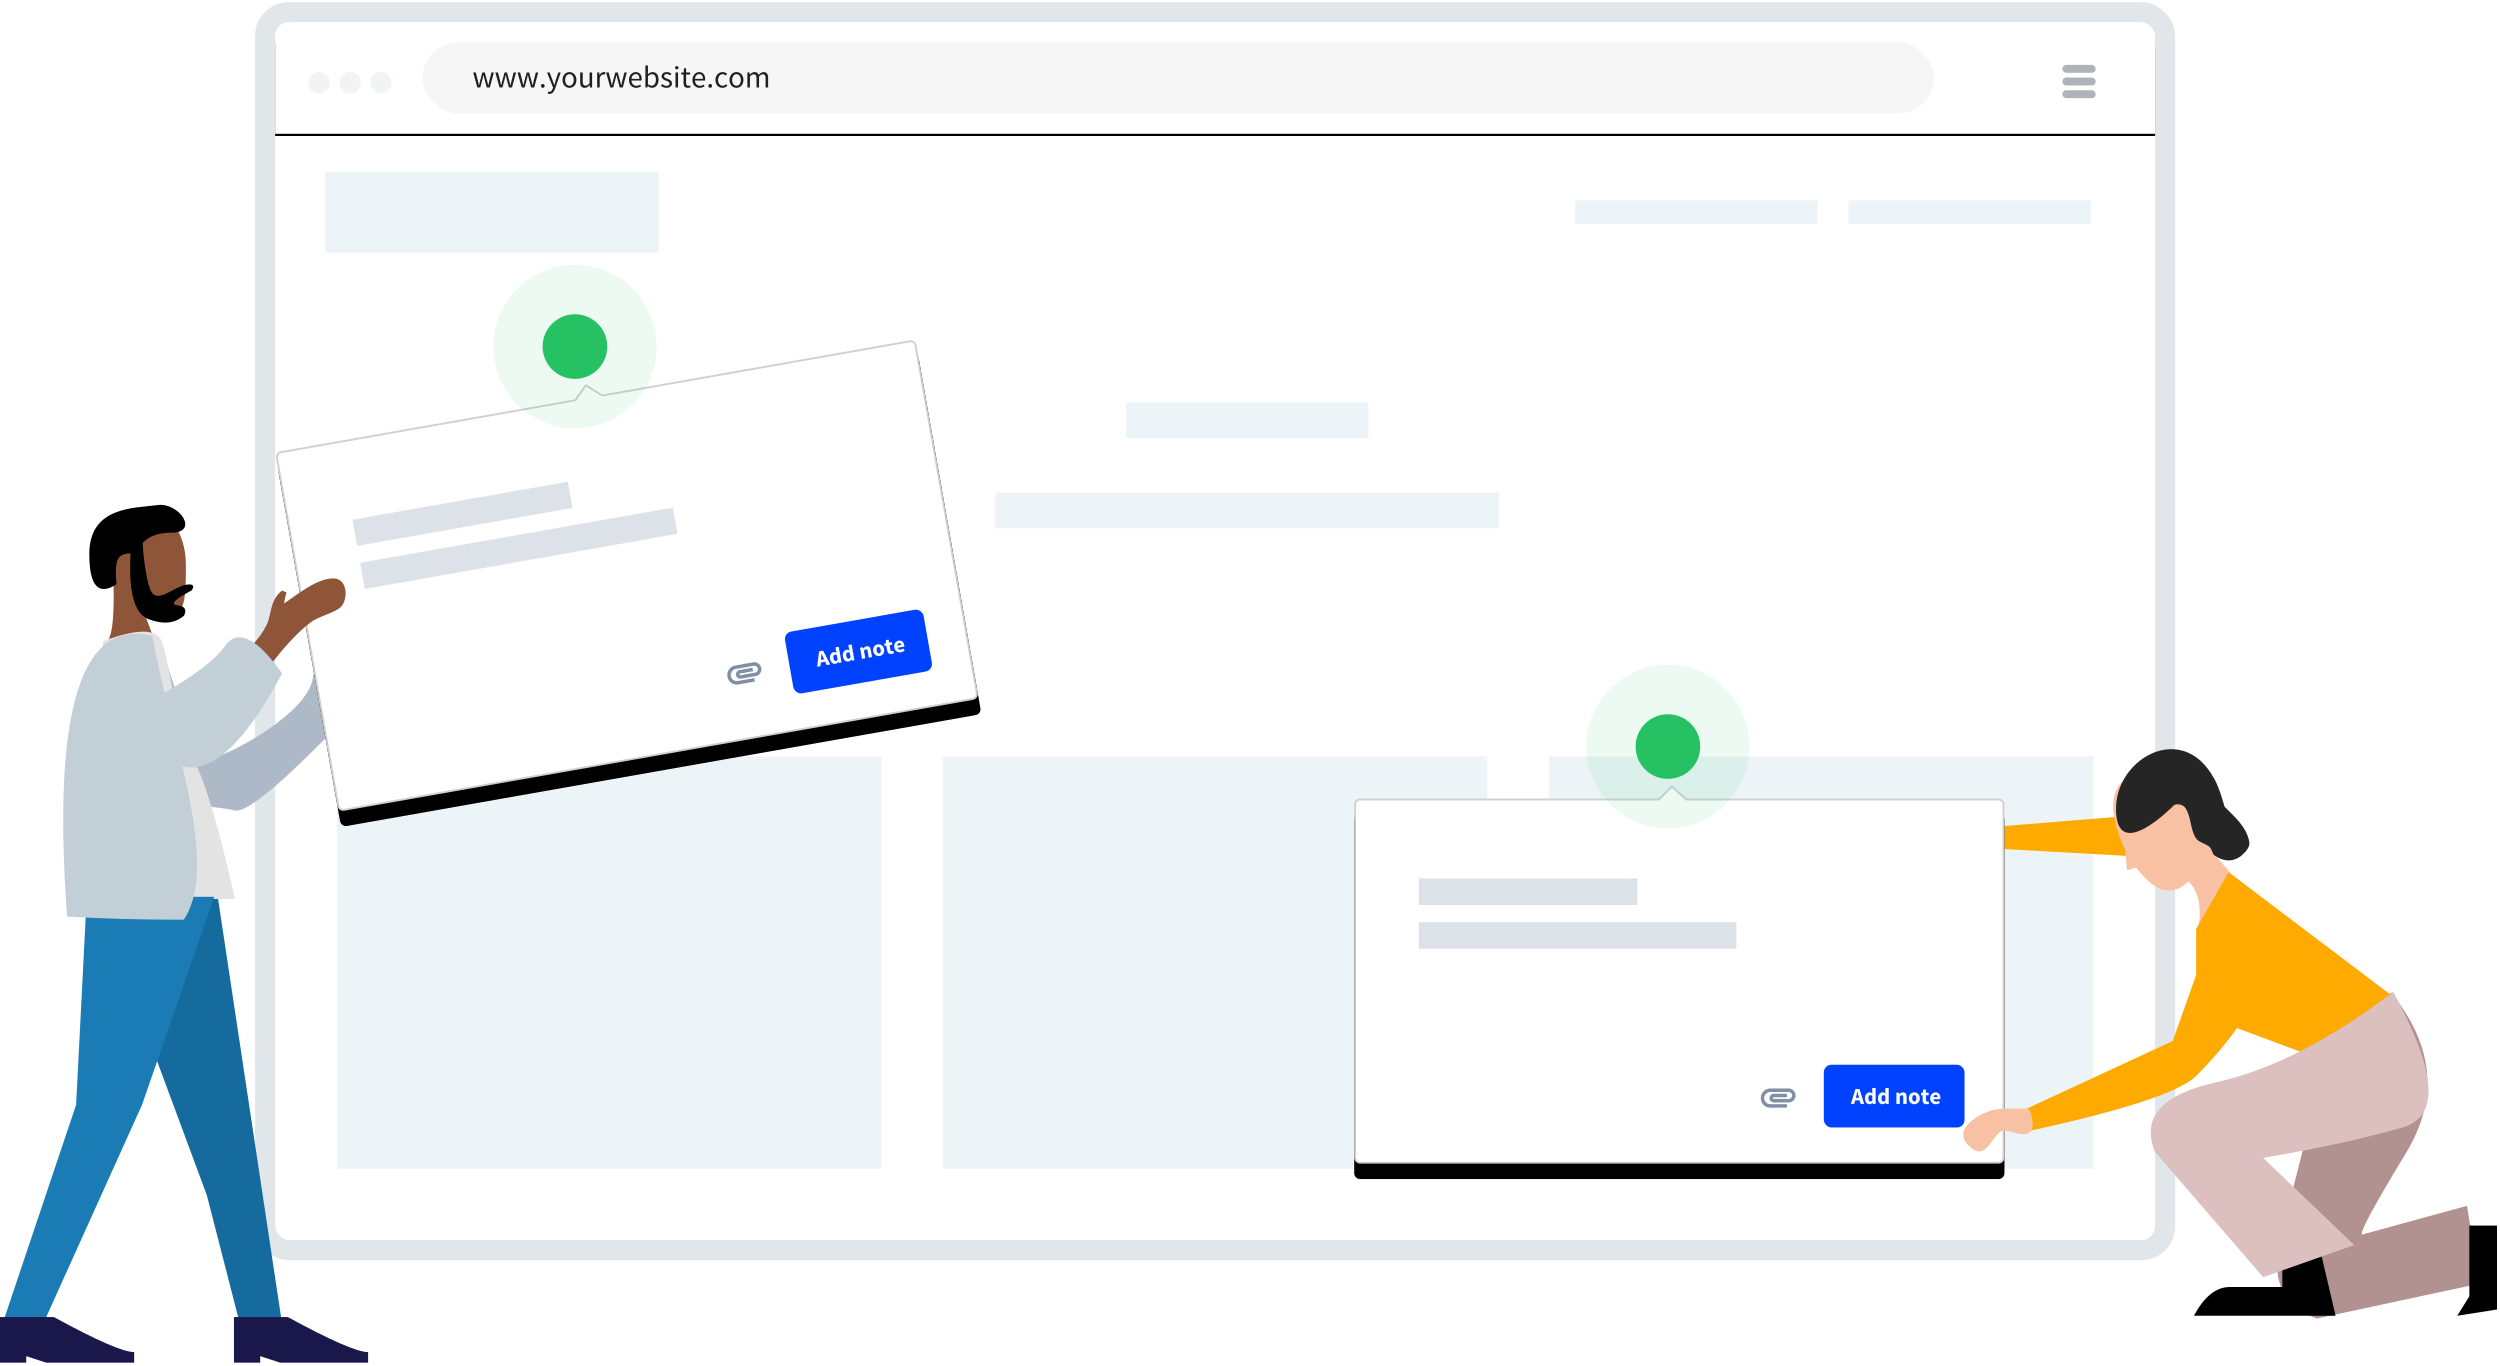 <?xml version="1.0" encoding="UTF-8"?>
<svg width="1131px" height="618px" viewBox="0 0 1131 618" version="1.1" xmlns="http://www.w3.org/2000/svg" xmlns:xlink="http://www.w3.org/1999/xlink">
    <title>Group 25</title>
    <defs>
        <path d="M10.752,0 L839.731,0 C845.669,-1.09082333e-15 850.483,4.814 850.483,10.752 L850.483,50.534 L850.483,50.534 L0,50.534 L0,10.752 C-7.27215553e-16,4.814 4.814,2.86718017e-15 10.752,0 Z" id="path-1"></path>
        <filter x="-0.1%" y="-1.0%" width="100.1%" height="104.0%" filterUnits="objectBoundingBox" id="filter-2">
            <feOffset dx="0" dy="1" in="SourceAlpha" result="shadowOffsetOuter1"></feOffset>
            <feColorMatrix values="0 0 0 0 0.706   0 0 0 0 0.733   0 0 0 0 0.776  0 0 0 1 0" type="matrix" in="shadowOffsetOuter1"></feColorMatrix>
        </filter>
        <path d="M143.708,2.204 L150.364,8.225 L291.487,8.225 C292.971,8.225 294.175,9.429 294.175,10.913 L294.175,170.688 C294.175,172.173 292.971,173.376 291.487,173.376 L2.688,173.376 C1.203,173.376 3.56975771e-15,172.173 0,170.688 L0,10.913 C-6.25893098e-16,9.429 1.203,8.225 2.688,8.225 L137.672,8.225 L143.708,2.204 Z" id="path-3"></path>
        <filter x="-11.4%" y="-15.5%" width="122.8%" height="139.1%" filterUnits="objectBoundingBox" id="filter-4">
            <feOffset dx="0" dy="7" in="SourceAlpha" result="shadowOffsetOuter1"></feOffset>
            <feGaussianBlur stdDeviation="10" in="shadowOffsetOuter1" result="shadowBlurOuter1"></feGaussianBlur>
            <feComposite in="shadowBlurOuter1" in2="SourceAlpha" operator="out" result="shadowBlurOuter1"></feComposite>
            <feColorMatrix values="0 0 0 0 0   0 0 0 0 0   0 0 0 0 0  0 0 0 0.174 0" type="matrix" in="shadowBlurOuter1"></feColorMatrix>
        </filter>
        <filter x="-21.3%" y="-21.3%" width="142.7%" height="142.7%" filterUnits="objectBoundingBox" id="filter-5">
            <feOffset dx="0" dy="4" in="SourceAlpha" result="shadowOffsetOuter1"></feOffset>
            <feGaussianBlur stdDeviation="2" in="shadowOffsetOuter1" result="shadowBlurOuter1"></feGaussianBlur>
            <feColorMatrix values="0 0 0 0 0   0 0 0 0 0   0 0 0 0 0  0 0 0 0.287 0" type="matrix" in="shadowBlurOuter1" result="shadowMatrixOuter1"></feColorMatrix>
            <feMerge>
                <feMergeNode in="shadowMatrixOuter1"></feMergeNode>
                <feMergeNode in="SourceGraphic"></feMergeNode>
            </feMerge>
        </filter>
        <path d="M143.708,2.204 L150.364,8.225 L291.487,8.225 C292.971,8.225 294.175,9.429 294.175,10.913 L294.175,170.688 C294.175,172.173 292.971,173.376 291.487,173.376 L2.688,173.376 C1.203,173.376 3.56975771e-15,172.173 0,170.688 L0,10.913 C-6.25893098e-16,9.429 1.203,8.225 2.688,8.225 L137.672,8.225 L143.708,2.204 Z" id="path-6"></path>
        <filter x="-11.4%" y="-15.5%" width="122.8%" height="139.1%" filterUnits="objectBoundingBox" id="filter-7">
            <feOffset dx="0" dy="7" in="SourceAlpha" result="shadowOffsetOuter1"></feOffset>
            <feGaussianBlur stdDeviation="10" in="shadowOffsetOuter1" result="shadowBlurOuter1"></feGaussianBlur>
            <feComposite in="shadowBlurOuter1" in2="SourceAlpha" operator="out" result="shadowBlurOuter1"></feComposite>
            <feColorMatrix values="0 0 0 0 0   0 0 0 0 0   0 0 0 0 0  0 0 0 0.174 0" type="matrix" in="shadowBlurOuter1"></feColorMatrix>
        </filter>
        <filter x="-21.3%" y="-21.3%" width="142.7%" height="142.7%" filterUnits="objectBoundingBox" id="filter-8">
            <feOffset dx="0" dy="4" in="SourceAlpha" result="shadowOffsetOuter1"></feOffset>
            <feGaussianBlur stdDeviation="2" in="shadowOffsetOuter1" result="shadowBlurOuter1"></feGaussianBlur>
            <feColorMatrix values="0 0 0 0 0   0 0 0 0 0   0 0 0 0 0  0 0 0 0.287 0" type="matrix" in="shadowBlurOuter1" result="shadowMatrixOuter1"></feColorMatrix>
            <feMerge>
                <feMergeNode in="shadowMatrixOuter1"></feMergeNode>
                <feMergeNode in="SourceGraphic"></feMergeNode>
            </feMerge>
        </filter>
    </defs>
    <g id="Ads" stroke="none" stroke-width="1" fill="none" fill-rule="evenodd">
        <g id="Group-25" transform="translate(0, 10)">
            <g id="Group-9" transform="translate(124.48, 0)">
                <g id="Group-8">
                    <rect id="Rectangle" stroke="#E0E6E9" stroke-width="9.072" fill="#FFFFFF" x="-4.536" y="-4.536" width="859.555" height="560.112" rx="10.752"></rect>
                    <g id="Group-7">
                        <g id="Rectangle">
                            <use fill="black" fill-opacity="1" filter="url(#filter-2)" xlink:href="#path-1"></use>
                            <use fill="#FFFFFF" fill-rule="evenodd" xlink:href="#path-1"></use>
                        </g>
                        <rect id="Rectangle" fill="#F6F6F6" x="66.662" y="9.139" width="683.827" height="32.256" rx="16.128"></rect>
                        <path d="M92.806,29.568 L93.756,25.934 C93.85,25.608 93.933,25.284 94.008,24.962 C94.083,24.641 94.157,24.308 94.232,23.963 L94.232,23.963 L94.288,23.963 C94.371,24.308 94.448,24.639 94.518,24.955 C94.588,25.272 94.665,25.594 94.749,25.92 L94.749,25.92 L95.727,29.568 L97.125,29.568 L98.942,22.775 L97.852,22.775 L96.859,26.703 C96.785,27.029 96.715,27.346 96.65,27.653 C96.584,27.961 96.515,28.273 96.44,28.59 L96.44,28.59 L96.384,28.59 C96.31,28.273 96.233,27.961 96.154,27.653 C96.074,27.346 95.993,27.029 95.909,26.703 L95.909,26.703 L94.847,22.775 L93.728,22.775 L92.68,26.703 C92.596,27.019 92.517,27.334 92.442,27.646 C92.368,27.958 92.293,28.273 92.219,28.59 L92.219,28.59 L92.163,28.59 C92.098,28.273 92.032,27.961 91.967,27.653 C91.902,27.346 91.832,27.029 91.758,26.703 L91.758,26.703 L90.751,22.775 L89.577,22.775 L91.464,29.568 L92.806,29.568 Z M102.842,29.568 L103.792,25.934 C103.885,25.608 103.969,25.284 104.044,24.962 C104.118,24.641 104.193,24.308 104.268,23.963 L104.268,23.963 L104.323,23.963 C104.407,24.308 104.484,24.639 104.554,24.955 C104.624,25.272 104.701,25.594 104.785,25.92 L104.785,25.92 L105.763,29.568 L107.161,29.568 L108.978,22.775 L107.888,22.775 L106.895,26.703 C106.821,27.029 106.751,27.346 106.686,27.653 C106.62,27.961 106.551,28.273 106.476,28.59 L106.476,28.59 L106.42,28.59 C106.346,28.273 106.269,27.961 106.189,27.653 C106.11,27.346 106.029,27.029 105.945,26.703 L105.945,26.703 L104.883,22.775 L103.764,22.775 L102.716,26.703 C102.632,27.019 102.553,27.334 102.478,27.646 C102.404,27.958 102.329,28.273 102.255,28.59 L102.255,28.59 L102.199,28.59 C102.134,28.273 102.068,27.961 102.003,27.653 C101.938,27.346 101.868,27.029 101.793,26.703 L101.793,26.703 L100.787,22.775 L99.613,22.775 L101.5,29.568 L102.842,29.568 Z M112.878,29.568 L113.828,25.934 C113.921,25.608 114.005,25.284 114.08,24.962 C114.154,24.641 114.229,24.308 114.303,23.963 L114.303,23.963 L114.359,23.963 C114.443,24.308 114.52,24.639 114.59,24.955 C114.66,25.272 114.737,25.594 114.821,25.92 L114.821,25.92 L115.799,29.568 L117.197,29.568 L119.014,22.775 L117.924,22.775 L116.931,26.703 C116.857,27.029 116.787,27.346 116.722,27.653 C116.656,27.961 116.586,28.273 116.512,28.59 L116.512,28.59 L116.456,28.59 C116.381,28.273 116.305,27.961 116.225,27.653 C116.146,27.346 116.065,27.029 115.981,26.703 L115.981,26.703 L114.918,22.775 L113.8,22.775 L112.752,26.703 C112.668,27.019 112.589,27.334 112.514,27.646 C112.44,27.958 112.365,28.273 112.291,28.59 L112.291,28.59 L112.235,28.59 C112.17,28.273 112.104,27.961 112.039,27.653 C111.974,27.346 111.904,27.029 111.829,26.703 L111.829,26.703 L110.823,22.775 L109.649,22.775 L111.536,29.568 L112.878,29.568 Z M121.097,29.736 C121.32,29.736 121.514,29.654 121.677,29.491 C121.84,29.328 121.921,29.121 121.921,28.869 C121.921,28.599 121.84,28.382 121.677,28.219 C121.514,28.056 121.32,27.975 121.097,27.975 C120.864,27.975 120.666,28.056 120.503,28.219 C120.339,28.382 120.258,28.599 120.258,28.869 C120.258,29.121 120.339,29.328 120.503,29.491 C120.666,29.654 120.864,29.736 121.097,29.736 Z M124.088,32.489 C124.433,32.489 124.735,32.429 124.996,32.308 C125.257,32.186 125.49,32.021 125.695,31.811 C125.9,31.602 126.077,31.352 126.226,31.064 C126.375,30.775 126.511,30.463 126.632,30.127 L126.632,30.127 L129.19,22.775 L128.071,22.775 L126.855,26.535 C126.762,26.833 126.669,27.15 126.576,27.485 C126.483,27.821 126.385,28.142 126.282,28.45 L126.282,28.45 L126.226,28.45 C126.124,28.133 126.014,27.809 125.898,27.478 C125.781,27.148 125.672,26.833 125.569,26.535 L125.569,26.535 L124.186,22.775 L122.998,22.775 L125.723,29.582 L125.569,30.085 C125.43,30.504 125.236,30.852 124.989,31.127 C124.742,31.401 124.423,31.539 124.032,31.539 C123.948,31.539 123.859,31.527 123.766,31.504 C123.673,31.481 123.589,31.46 123.515,31.441 L123.515,31.441 L123.291,32.35 C123.403,32.396 123.524,32.431 123.654,32.454 C123.785,32.478 123.929,32.489 124.088,32.489 Z M133.145,29.736 C133.565,29.736 133.963,29.657 134.34,29.498 C134.718,29.34 135.051,29.109 135.34,28.806 C135.629,28.503 135.859,28.131 136.032,27.688 C136.204,27.245 136.29,26.745 136.29,26.185 C136.29,25.617 136.204,25.111 136.032,24.669 C135.859,24.226 135.629,23.851 135.34,23.544 C135.051,23.236 134.718,23.003 134.34,22.845 C133.963,22.686 133.565,22.607 133.145,22.607 C132.726,22.607 132.328,22.686 131.95,22.845 C131.573,23.003 131.24,23.236 130.951,23.544 C130.662,23.851 130.431,24.226 130.259,24.669 C130.086,25.111 130,25.617 130,26.185 C130,26.745 130.086,27.245 130.259,27.688 C130.431,28.131 130.662,28.503 130.951,28.806 C131.24,29.109 131.573,29.34 131.95,29.498 C132.328,29.657 132.726,29.736 133.145,29.736 Z M133.145,28.785 C132.856,28.785 132.591,28.722 132.349,28.597 C132.106,28.471 131.899,28.294 131.727,28.065 C131.554,27.837 131.421,27.565 131.328,27.248 C131.235,26.931 131.188,26.577 131.188,26.185 C131.188,25.794 131.235,25.438 131.328,25.116 C131.421,24.795 131.554,24.517 131.727,24.284 C131.899,24.052 132.106,23.872 132.349,23.746 C132.591,23.621 132.856,23.558 133.145,23.558 C133.434,23.558 133.7,23.621 133.942,23.746 C134.184,23.872 134.392,24.052 134.564,24.284 C134.736,24.517 134.869,24.795 134.962,25.116 C135.056,25.438 135.102,25.794 135.102,26.185 C135.102,26.577 135.056,26.931 134.962,27.248 C134.869,27.565 134.736,27.837 134.564,28.065 C134.392,28.294 134.184,28.471 133.942,28.597 C133.7,28.722 133.434,28.785 133.145,28.785 Z M140.064,29.736 C140.539,29.736 140.952,29.624 141.301,29.4 C141.651,29.177 141.984,28.878 142.301,28.506 L142.301,28.506 L142.343,28.506 L142.44,29.568 L143.391,29.568 L143.391,22.775 L142.245,22.775 L142.245,27.597 C141.919,27.998 141.62,28.289 141.35,28.471 C141.08,28.652 140.768,28.743 140.414,28.743 C139.966,28.743 139.642,28.601 139.442,28.317 C139.242,28.033 139.142,27.569 139.142,26.926 L139.142,26.926 L139.142,22.775 L137.981,22.775 L137.981,27.08 C137.981,27.956 138.147,28.618 138.478,29.065 C138.808,29.512 139.337,29.736 140.064,29.736 Z M146.829,29.568 L146.829,25.207 C147.062,24.629 147.335,24.224 147.647,23.991 C147.959,23.758 148.26,23.641 148.549,23.641 C148.688,23.641 148.805,23.651 148.898,23.669 C148.991,23.688 149.094,23.716 149.206,23.753 L149.206,23.753 L149.429,22.747 C149.215,22.654 148.973,22.607 148.702,22.607 C148.311,22.607 147.95,22.733 147.619,22.985 C147.288,23.236 147.006,23.576 146.773,24.005 L146.773,24.005 L146.731,24.005 L146.634,22.775 L145.683,22.775 L145.683,29.568 L146.829,29.568 Z M152.952,29.568 L153.902,25.934 C153.995,25.608 154.079,25.284 154.154,24.962 C154.228,24.641 154.303,24.308 154.377,23.963 L154.377,23.963 L154.433,23.963 C154.517,24.308 154.594,24.639 154.664,24.955 C154.734,25.272 154.811,25.594 154.894,25.92 L154.894,25.92 L155.873,29.568 L157.271,29.568 L159.088,22.775 L157.997,22.775 L157.005,26.703 C156.93,27.029 156.861,27.346 156.795,27.653 C156.73,27.961 156.66,28.273 156.586,28.59 L156.586,28.59 L156.53,28.59 C156.455,28.273 156.378,27.961 156.299,27.653 C156.22,27.346 156.138,27.029 156.055,26.703 L156.055,26.703 L154.992,22.775 L153.874,22.775 L152.826,26.703 C152.742,27.019 152.663,27.334 152.588,27.646 C152.514,27.958 152.439,28.273 152.364,28.59 L152.364,28.59 L152.309,28.59 C152.243,28.273 152.178,27.961 152.113,27.653 C152.048,27.346 151.978,27.029 151.903,26.703 L151.903,26.703 L150.897,22.775 L149.723,22.775 L151.61,29.568 L152.952,29.568 Z M163.323,29.736 C163.789,29.736 164.203,29.666 164.567,29.526 C164.93,29.386 165.261,29.223 165.559,29.037 L165.559,29.037 L165.154,28.282 C164.902,28.44 164.639,28.569 164.364,28.666 C164.089,28.764 163.789,28.813 163.463,28.813 C162.81,28.813 162.282,28.599 161.876,28.17 C161.471,27.742 161.245,27.159 161.198,26.423 L161.198,26.423 L165.783,26.423 C165.811,26.255 165.825,26.046 165.825,25.794 C165.825,25.309 165.764,24.872 165.643,24.48 C165.522,24.089 165.347,23.753 165.119,23.474 C164.891,23.194 164.606,22.98 164.266,22.831 C163.926,22.682 163.542,22.607 163.113,22.607 C162.722,22.607 162.344,22.689 161.981,22.852 C161.618,23.015 161.294,23.25 161.01,23.558 C160.725,23.865 160.497,24.24 160.325,24.683 C160.152,25.125 160.066,25.626 160.066,26.185 C160.066,26.745 160.15,27.243 160.318,27.681 C160.485,28.119 160.716,28.489 161.01,28.792 C161.303,29.095 161.648,29.328 162.044,29.491 C162.44,29.654 162.866,29.736 163.323,29.736 Z M164.818,25.668 L161.184,25.668 C161.222,25.323 161.298,25.018 161.415,24.753 C161.531,24.487 161.678,24.264 161.855,24.082 C162.032,23.9 162.23,23.76 162.449,23.662 C162.668,23.565 162.899,23.516 163.141,23.516 C163.672,23.516 164.085,23.7 164.378,24.068 C164.672,24.436 164.818,24.969 164.818,25.668 L164.818,25.668 Z M170.507,29.736 C170.899,29.736 171.271,29.654 171.626,29.491 C171.98,29.328 172.292,29.088 172.562,28.771 C172.832,28.454 173.047,28.068 173.205,27.611 C173.363,27.155 173.443,26.637 173.443,26.06 C173.443,25.538 173.384,25.065 173.268,24.641 C173.151,24.217 172.979,23.853 172.751,23.551 C172.522,23.248 172.241,23.015 171.905,22.852 C171.57,22.689 171.183,22.607 170.745,22.607 C170.363,22.607 169.99,22.698 169.627,22.88 C169.263,23.061 168.928,23.287 168.62,23.558 L168.62,23.558 L168.648,22.328 L168.648,19.616 L167.502,19.616 L167.502,29.568 L168.425,29.568 L168.523,28.897 L168.564,28.897 C168.863,29.167 169.182,29.375 169.522,29.519 C169.862,29.664 170.191,29.736 170.507,29.736 Z M170.312,28.771 C170.088,28.771 169.829,28.718 169.536,28.611 C169.242,28.503 168.947,28.319 168.648,28.058 L168.648,28.058 L168.648,24.494 C169.31,23.879 169.916,23.572 170.465,23.572 C170.782,23.572 171.055,23.632 171.283,23.753 C171.511,23.874 171.698,24.045 171.842,24.264 C171.987,24.482 172.091,24.746 172.157,25.053 C172.222,25.361 172.255,25.701 172.255,26.074 C172.255,26.493 172.206,26.87 172.108,27.206 C172.01,27.541 171.875,27.823 171.702,28.051 C171.53,28.28 171.325,28.457 171.087,28.583 C170.85,28.708 170.591,28.771 170.312,28.771 Z M177.035,29.736 C177.436,29.736 177.792,29.682 178.104,29.575 C178.416,29.468 178.677,29.321 178.887,29.135 C179.097,28.948 179.255,28.734 179.362,28.492 C179.469,28.249 179.523,27.989 179.523,27.709 C179.523,27.392 179.46,27.122 179.334,26.898 C179.208,26.675 179.048,26.486 178.852,26.332 C178.656,26.178 178.435,26.05 178.188,25.948 C177.941,25.845 177.697,25.747 177.454,25.654 C177.259,25.58 177.07,25.508 176.888,25.438 C176.706,25.368 176.546,25.289 176.406,25.2 C176.266,25.111 176.154,25.009 176.07,24.892 C175.987,24.776 175.945,24.639 175.945,24.48 C175.945,24.219 176.045,23.991 176.245,23.795 C176.446,23.6 176.76,23.502 177.189,23.502 C177.487,23.502 177.762,23.558 178.013,23.669 C178.265,23.781 178.507,23.926 178.74,24.103 L178.74,24.103 L179.285,23.376 C179.024,23.162 178.715,22.98 178.356,22.831 C177.997,22.682 177.603,22.607 177.175,22.607 C176.811,22.607 176.485,22.656 176.196,22.754 C175.907,22.852 175.663,22.987 175.462,23.159 C175.262,23.332 175.108,23.537 175.001,23.774 C174.894,24.012 174.84,24.266 174.84,24.536 C174.84,24.825 174.901,25.072 175.022,25.277 C175.143,25.482 175.299,25.661 175.49,25.815 C175.681,25.969 175.898,26.099 176.14,26.206 C176.383,26.314 176.625,26.409 176.867,26.493 L176.867,26.493 L177.426,26.717 C177.613,26.791 177.778,26.877 177.922,26.975 C178.067,27.073 178.186,27.187 178.279,27.318 C178.372,27.448 178.419,27.602 178.419,27.779 C178.419,28.077 178.307,28.329 178.083,28.534 C177.86,28.739 177.524,28.841 177.077,28.841 C176.667,28.841 176.306,28.767 175.994,28.618 C175.681,28.468 175.376,28.273 175.078,28.03 L175.078,28.03 L174.505,28.799 C174.831,29.069 175.213,29.293 175.651,29.47 C176.089,29.647 176.55,29.736 177.035,29.736 Z M181.703,21.377 C181.927,21.377 182.116,21.307 182.27,21.167 C182.423,21.028 182.5,20.851 182.5,20.636 C182.5,20.413 182.423,20.233 182.27,20.098 C182.116,19.963 181.927,19.896 181.703,19.896 C181.48,19.896 181.291,19.963 181.137,20.098 C180.984,20.233 180.907,20.413 180.907,20.636 C180.907,20.851 180.984,21.028 181.137,21.167 C181.291,21.307 181.48,21.377 181.703,21.377 Z M182.263,29.568 L182.263,22.775 L181.116,22.775 L181.116,29.568 L182.263,29.568 Z M186.693,29.736 C186.908,29.736 187.124,29.71 187.343,29.659 C187.562,29.608 187.765,29.549 187.951,29.484 L187.951,29.484 L187.728,28.618 C187.616,28.664 187.49,28.706 187.35,28.743 C187.211,28.781 187.08,28.799 186.959,28.799 C186.568,28.799 186.295,28.685 186.141,28.457 C185.988,28.228 185.911,27.905 185.911,27.485 L185.911,27.485 L185.911,23.711 L187.742,23.711 L187.742,22.775 L185.911,22.775 L185.911,20.874 L184.946,20.874 L184.806,22.775 L183.744,22.845 L183.744,23.711 L184.751,23.711 L184.751,27.471 C184.751,27.807 184.783,28.114 184.848,28.394 C184.914,28.673 185.023,28.911 185.177,29.107 C185.331,29.302 185.531,29.456 185.778,29.568 C186.025,29.68 186.33,29.736 186.693,29.736 Z M192.033,29.736 C192.499,29.736 192.913,29.666 193.277,29.526 C193.64,29.386 193.971,29.223 194.269,29.037 L194.269,29.037 L193.864,28.282 C193.612,28.44 193.349,28.569 193.074,28.666 C192.799,28.764 192.499,28.813 192.173,28.813 C191.52,28.813 190.992,28.599 190.586,28.17 C190.181,27.742 189.955,27.159 189.908,26.423 L189.908,26.423 L194.493,26.423 C194.521,26.255 194.535,26.046 194.535,25.794 C194.535,25.309 194.474,24.872 194.353,24.48 C194.232,24.089 194.057,23.753 193.829,23.474 C193.601,23.194 193.316,22.98 192.976,22.831 C192.636,22.682 192.252,22.607 191.823,22.607 C191.432,22.607 191.054,22.689 190.691,22.852 C190.328,23.015 190.004,23.25 189.72,23.558 C189.435,23.865 189.207,24.24 189.035,24.683 C188.862,25.125 188.776,25.626 188.776,26.185 C188.776,26.745 188.86,27.243 189.028,27.681 C189.195,28.119 189.426,28.489 189.72,28.792 C190.013,29.095 190.358,29.328 190.754,29.491 C191.15,29.654 191.576,29.736 192.033,29.736 Z M193.528,25.668 L189.894,25.668 C189.932,25.323 190.008,25.018 190.125,24.753 C190.241,24.487 190.388,24.264 190.565,24.082 C190.742,23.9 190.94,23.76 191.159,23.662 C191.378,23.565 191.609,23.516 191.851,23.516 C192.382,23.516 192.795,23.7 193.088,24.068 C193.382,24.436 193.528,24.969 193.528,25.668 L193.528,25.668 Z M196.813,29.736 C197.037,29.736 197.23,29.654 197.393,29.491 C197.556,29.328 197.638,29.121 197.638,28.869 C197.638,28.599 197.556,28.382 197.393,28.219 C197.23,28.056 197.037,27.975 196.813,27.975 C196.58,27.975 196.382,28.056 196.219,28.219 C196.056,28.382 195.975,28.599 195.975,28.869 C195.975,29.121 196.056,29.328 196.219,29.491 C196.382,29.654 196.58,29.736 196.813,29.736 Z M202.376,29.736 C202.786,29.736 203.18,29.657 203.557,29.498 C203.935,29.34 204.277,29.125 204.585,28.855 L204.585,28.855 L204.068,28.1 C203.863,28.287 203.627,28.447 203.362,28.583 C203.096,28.718 202.8,28.785 202.474,28.785 C202.167,28.785 201.882,28.722 201.622,28.597 C201.361,28.471 201.139,28.294 200.958,28.065 C200.776,27.837 200.634,27.565 200.531,27.248 C200.429,26.931 200.377,26.577 200.377,26.185 C200.377,25.794 200.431,25.438 200.538,25.116 C200.645,24.795 200.792,24.517 200.979,24.284 C201.165,24.052 201.389,23.872 201.649,23.746 C201.91,23.621 202.195,23.558 202.502,23.558 C202.772,23.558 203.017,23.614 203.236,23.725 C203.455,23.837 203.667,23.982 203.872,24.159 L203.872,24.159 L204.445,23.418 C204.212,23.204 203.935,23.015 203.613,22.852 C203.292,22.689 202.907,22.607 202.46,22.607 C202.022,22.607 201.605,22.686 201.209,22.845 C200.813,23.003 200.466,23.236 200.168,23.544 C199.87,23.851 199.632,24.226 199.455,24.669 C199.278,25.111 199.189,25.617 199.189,26.185 C199.189,26.745 199.271,27.245 199.434,27.688 C199.597,28.131 199.821,28.503 200.105,28.806 C200.389,29.109 200.727,29.34 201.118,29.498 C201.51,29.657 201.929,29.736 202.376,29.736 Z M208.708,29.736 C209.127,29.736 209.526,29.657 209.903,29.498 C210.281,29.34 210.614,29.109 210.903,28.806 C211.192,28.503 211.422,28.131 211.595,27.688 C211.767,27.245 211.853,26.745 211.853,26.185 C211.853,25.617 211.767,25.111 211.595,24.669 C211.422,24.226 211.192,23.851 210.903,23.544 C210.614,23.236 210.281,23.003 209.903,22.845 C209.526,22.686 209.127,22.607 208.708,22.607 C208.289,22.607 207.89,22.686 207.513,22.845 C207.136,23.003 206.803,23.236 206.514,23.544 C206.225,23.851 205.994,24.226 205.822,24.669 C205.649,25.111 205.563,25.617 205.563,26.185 C205.563,26.745 205.649,27.245 205.822,27.688 C205.994,28.131 206.225,28.503 206.514,28.806 C206.803,29.109 207.136,29.34 207.513,29.498 C207.89,29.657 208.289,29.736 208.708,29.736 Z M208.708,28.785 C208.419,28.785 208.154,28.722 207.911,28.597 C207.669,28.471 207.462,28.294 207.289,28.065 C207.117,27.837 206.984,27.565 206.891,27.248 C206.798,26.931 206.751,26.577 206.751,26.185 C206.751,25.794 206.798,25.438 206.891,25.116 C206.984,24.795 207.117,24.517 207.289,24.284 C207.462,24.052 207.669,23.872 207.911,23.746 C208.154,23.621 208.419,23.558 208.708,23.558 C208.997,23.558 209.263,23.621 209.505,23.746 C209.747,23.872 209.954,24.052 210.127,24.284 C210.299,24.517 210.432,24.795 210.525,25.116 C210.618,25.438 210.665,25.794 210.665,26.185 C210.665,26.577 210.618,26.931 210.525,27.248 C210.432,27.565 210.299,27.837 210.127,28.065 C209.954,28.294 209.747,28.471 209.505,28.597 C209.263,28.722 208.997,28.785 208.708,28.785 Z M214.788,29.568 L214.788,24.648 C215.413,23.949 215.981,23.6 216.494,23.6 C216.932,23.6 217.253,23.742 217.458,24.026 C217.663,24.31 217.766,24.774 217.766,25.417 L217.766,25.417 L217.766,29.568 L218.912,29.568 L218.912,24.648 C219.536,23.949 220.105,23.6 220.617,23.6 C221.046,23.6 221.363,23.742 221.568,24.026 C221.773,24.31 221.875,24.774 221.875,25.417 L221.875,25.417 L221.875,29.568 L223.021,29.568 L223.021,25.263 C223.021,24.387 222.851,23.725 222.511,23.278 C222.171,22.831 221.651,22.607 220.953,22.607 C220.533,22.607 220.144,22.726 219.785,22.964 C219.427,23.201 219.07,23.516 218.716,23.907 C218.576,23.497 218.36,23.178 218.066,22.95 C217.773,22.721 217.365,22.607 216.843,22.607 C216.433,22.607 216.053,22.717 215.704,22.936 C215.354,23.155 215.031,23.427 214.732,23.753 L214.732,23.753 L214.691,23.753 L214.593,22.775 L213.642,22.775 L213.642,29.568 L214.788,29.568 Z" id="www.yourwebsite.com" fill="#1F2024" fill-rule="nonzero"></path>
                        <g id="Group-15" transform="translate(808.282, 18.547)">
                            <g id="Group-14" fill="#AEB3B9">
                                <rect id="Rectangle" x="0.269" y="0.806" width="15.053" height="3.584" rx="1.72"></rect>
                                <rect id="Rectangle" x="0.269" y="6.541" width="15.053" height="3.584" rx="1.72"></rect>
                                <rect id="Rectangle" x="0.269" y="12.275" width="15.053" height="3.584" rx="1.72"></rect>
                            </g>
                            <g id="Group-13" transform="translate(0.269, 0.806)"></g>
                        </g>
                        <g id="Group-4" transform="translate(15.053, 22.579)" fill="#F1F3F4">
                            <circle id="Oval" cx="32.794" cy="4.838" r="4.838"></circle>
                            <circle id="Oval" cx="18.816" cy="4.838" r="4.838"></circle>
                            <circle id="Oval" cx="4.838" cy="4.838" r="4.838"></circle>
                        </g>
                    </g>
                </g>
                <g id="Group-17" transform="translate(21.84, 67.2)" fill="#ECF4F7">
                    <rect id="Rectangle" x="0.739" y="0.538" width="151" height="36.557"></rect>
                    <rect id="Rectangle" x="6.115" y="265.037" width="246.221" height="186.48"></rect>
                    <rect id="Rectangle" x="280.291" y="265.037" width="246.221" height="186.48"></rect>
                    <rect id="Rectangle" x="554.467" y="265.037" width="246.221" height="186.48"></rect>
                    <rect id="Rectangle" x="363.082" y="104.832" width="109.67" height="16.128"></rect>
                    <rect id="Rectangle" x="303.946" y="145.69" width="227.942" height="16.128"></rect>
                    <rect id="Rectangle" x="566.294" y="13.44" width="109.67" height="10.752"></rect>
                    <rect id="Rectangle" x="689.942" y="13.44" width="109.67" height="10.752"></rect>
                </g>
                <g id="Group-5" transform="translate(27.955, 332.237)"></g>
            </g>
            <g id="Group-22" transform="translate(612.64, 286.6)">
                <polygon id="Path-25" fill="#FFAA00" transform="translate(295.415, 88.621) rotate(-15) translate(-295.415, -88.621) " points="347.495 86.353 272.34 72.59 243.335 72.59 246.779 86.353 277.182 81.534 347.495 104.651"></polygon>
                <g id="Group-16">
                    <g id="Group-20" transform="translate(0, 0)">
                        <g id="Group-10" transform="translate(0, 0)">
                            <g id="Group-11" transform="translate(0, 56.443)">
                                <g id="Combined-Shape">
                                    <use fill="black" fill-opacity="1" filter="url(#filter-4)" xlink:href="#path-3"></use>
                                    <path stroke="#D0D0D0" stroke-width="0.86" d="M143.723,2.797 L150.198,8.655 L291.487,8.655 C292.11,8.655 292.675,8.908 293.083,9.317 C293.492,9.725 293.745,10.29 293.745,10.913 L293.745,10.913 L293.745,170.688 C293.745,171.312 293.492,171.876 293.083,172.285 C292.675,172.693 292.11,172.946 291.487,172.946 L291.487,172.946 L2.688,172.946 C2.064,172.946 1.5,172.693 1.091,172.285 C0.683,171.876 0.43,171.312 0.43,170.688 L0.43,170.688 L0.43,10.913 C0.43,10.29 0.683,9.725 1.091,9.317 C1.5,8.908 2.064,8.655 2.688,8.655 L2.688,8.655 L137.85,8.655 L143.723,2.797 Z" stroke-linejoin="square" fill="#FFFFFF" fill-rule="evenodd"></path>
                                </g>
                                <path d="M195.77,148.078 L195.77,146.488 L188.268,146.488 C187.504,146.488 186.851,146.224 186.309,145.694 C185.767,145.164 185.496,144.517 185.496,143.753 C185.496,142.99 185.767,142.337 186.309,141.795 C186.851,141.252 187.504,140.981 188.268,140.981 L188.268,140.981 L196.547,140.981 C196.965,140.981 197.335,141.142 197.655,141.462 C197.976,141.782 198.136,142.152 198.136,142.571 C198.136,142.99 197.976,143.353 197.655,143.661 C197.335,143.969 196.965,144.123 196.547,144.123 L196.547,144.123 L189.783,144.123 C189.561,144.123 189.45,143.994 189.45,143.735 C189.45,143.476 189.561,143.347 189.783,143.347 L189.783,143.347 L195.77,143.347 L195.77,141.758 L189.857,141.758 C189.315,141.758 188.847,141.955 188.452,142.349 C188.058,142.743 187.861,143.211 187.861,143.753 C187.861,144.296 188.058,144.758 188.452,145.139 C188.847,145.521 189.315,145.712 189.857,145.712 L189.857,145.712 L196.547,145.712 C197.409,145.712 198.148,145.404 198.764,144.788 C199.38,144.172 199.688,143.433 199.688,142.571 C199.688,141.708 199.38,140.963 198.764,140.335 C198.148,139.706 197.409,139.392 196.547,139.392 L196.547,139.392 L188.268,139.392 C187.06,139.392 186.038,139.817 185.2,140.667 C184.362,141.517 183.943,142.546 183.943,143.753 C183.943,144.961 184.362,145.983 185.2,146.821 C186.038,147.659 187.06,148.078 188.268,148.078 L188.268,148.078 L195.77,148.078 Z" id="a" fill="#7F8FA4" fill-rule="nonzero"></path>
                                <g id="Group-42" transform="translate(111.374, 10.337) scale(1, -1) rotate(90) translate(-111.374, -10.337) translate(101.874, -5.163)">
                                    <g id="Group-7" transform="translate(9.032, 15.053) scale(-1, 1) translate(-9.032, -15.053) "></g>
                                </g>
                                <g id="Dynamic-group" transform="translate(212.46, 128.648)">
                                    <rect id="BG" fill="#0042FF" x="0" y="0" width="63.652" height="28.385" rx="3.441"></rect>
                                    <path d="M13.761,17.741 L14.174,16.142 L16.228,16.142 L16.641,17.741 L18.251,17.741 L16.145,11.012 L14.318,11.012 L12.213,17.741 L13.761,17.741 Z M15.918,14.955 L14.483,14.955 L14.649,14.335 C14.745,13.998 14.836,13.642 14.922,13.267 C15.008,12.892 15.092,12.525 15.175,12.168 L15.175,12.168 L15.216,12.168 C15.306,12.519 15.395,12.883 15.485,13.262 C15.574,13.64 15.667,13.998 15.763,14.335 L15.763,14.335 L15.918,14.955 Z M20.687,17.865 C20.935,17.865 21.179,17.805 21.42,17.685 C21.661,17.564 21.87,17.415 22.049,17.236 L22.049,17.236 L22.091,17.236 L22.194,17.741 L23.432,17.741 L23.432,10.506 L21.915,10.506 L21.915,12.25 L21.977,13.035 C21.798,12.869 21.616,12.739 21.43,12.642 C21.244,12.546 21.007,12.498 20.718,12.498 C20.449,12.498 20.186,12.56 19.928,12.684 C19.67,12.808 19.443,12.985 19.247,13.215 C19.051,13.446 18.893,13.726 18.772,14.057 C18.652,14.387 18.591,14.762 18.591,15.182 C18.591,15.601 18.641,15.976 18.741,16.307 C18.841,16.637 18.982,16.917 19.164,17.148 C19.347,17.378 19.567,17.556 19.825,17.68 C20.083,17.803 20.37,17.865 20.687,17.865 Z M21.079,16.627 C20.783,16.627 20.554,16.51 20.393,16.276 C20.231,16.042 20.15,15.67 20.15,15.161 C20.15,14.672 20.243,14.313 20.429,14.082 C20.615,13.852 20.828,13.737 21.069,13.737 C21.206,13.737 21.347,13.761 21.492,13.809 C21.636,13.857 21.778,13.943 21.915,14.067 L21.915,14.067 L21.915,16.162 C21.791,16.334 21.662,16.455 21.528,16.523 C21.394,16.592 21.244,16.627 21.079,16.627 Z M26.601,17.865 C26.849,17.865 27.093,17.805 27.334,17.685 C27.575,17.564 27.785,17.415 27.964,17.236 L27.964,17.236 L28.005,17.236 L28.108,17.741 L29.347,17.741 L29.347,10.506 L27.83,10.506 L27.83,12.25 L27.892,13.035 C27.713,12.869 27.53,12.739 27.344,12.642 C27.159,12.546 26.921,12.498 26.632,12.498 C26.364,12.498 26.101,12.56 25.843,12.684 C25.585,12.808 25.358,12.985 25.161,13.215 C24.965,13.446 24.807,13.726 24.687,14.057 C24.566,14.387 24.506,14.762 24.506,15.182 C24.506,15.601 24.556,15.976 24.656,16.307 C24.755,16.637 24.896,16.917 25.079,17.148 C25.261,17.378 25.481,17.556 25.739,17.68 C25.997,17.803 26.285,17.865 26.601,17.865 Z M26.994,16.627 C26.698,16.627 26.469,16.51 26.307,16.276 C26.145,16.042 26.065,15.67 26.065,15.161 C26.065,14.672 26.157,14.313 26.343,14.082 C26.529,13.852 26.742,13.737 26.983,13.737 C27.121,13.737 27.262,13.761 27.406,13.809 C27.551,13.857 27.692,13.943 27.83,14.067 L27.83,14.067 L27.83,16.162 C27.706,16.334 27.577,16.455 27.443,16.523 C27.308,16.592 27.159,16.627 26.994,16.627 Z M34.353,17.741 L34.353,14.284 C34.518,14.125 34.67,14.003 34.807,13.917 C34.945,13.831 35.11,13.788 35.303,13.788 C35.523,13.788 35.683,13.857 35.783,13.995 C35.882,14.132 35.932,14.387 35.932,14.758 L35.932,14.758 L35.932,17.741 L37.45,17.741 L37.45,14.562 C37.45,13.915 37.324,13.41 37.073,13.045 C36.822,12.68 36.417,12.498 35.86,12.498 C35.509,12.498 35.203,12.575 34.941,12.73 C34.68,12.885 34.439,13.066 34.219,13.272 L34.219,13.272 L34.178,13.272 L34.074,12.622 L32.836,12.622 L32.836,17.741 L34.353,17.741 Z M40.938,17.865 C41.262,17.865 41.573,17.805 41.873,17.685 C42.172,17.564 42.437,17.39 42.667,17.163 C42.898,16.936 43.082,16.656 43.22,16.322 C43.357,15.988 43.426,15.608 43.426,15.182 C43.426,14.755 43.357,14.375 43.22,14.041 C43.082,13.707 42.898,13.427 42.667,13.2 C42.437,12.973 42.172,12.799 41.873,12.679 C41.573,12.558 41.262,12.498 40.938,12.498 C40.615,12.498 40.302,12.558 39.999,12.679 C39.696,12.799 39.43,12.973 39.199,13.2 C38.969,13.427 38.785,13.707 38.647,14.041 C38.509,14.375 38.441,14.755 38.441,15.182 C38.441,15.608 38.509,15.988 38.647,16.322 C38.785,16.656 38.969,16.936 39.199,17.163 C39.43,17.39 39.696,17.564 39.999,17.685 C40.302,17.805 40.615,17.865 40.938,17.865 Z M40.938,16.637 C40.622,16.637 40.386,16.506 40.231,16.245 C40.077,15.983 39.999,15.629 39.999,15.182 C39.999,14.734 40.077,14.38 40.231,14.118 C40.386,13.857 40.622,13.726 40.938,13.726 C41.248,13.726 41.482,13.857 41.64,14.118 C41.799,14.38 41.878,14.734 41.878,15.182 C41.878,15.629 41.799,15.983 41.64,16.245 C41.482,16.506 41.248,16.637 40.938,16.637 Z M46.44,17.865 C46.688,17.865 46.905,17.845 47.09,17.803 C47.276,17.762 47.438,17.721 47.575,17.68 L47.575,17.68 L47.338,16.575 C47.269,16.603 47.192,16.627 47.106,16.647 C47.02,16.668 46.935,16.678 46.853,16.678 C46.653,16.678 46.493,16.615 46.373,16.487 C46.253,16.36 46.192,16.152 46.192,15.863 L46.192,15.863 L46.192,13.809 L47.421,13.809 L47.421,12.622 L46.192,12.622 L46.192,11.259 L44.933,11.259 L44.758,12.622 L43.973,12.684 L43.973,13.809 L44.675,13.809 L44.675,15.883 C44.675,16.179 44.708,16.449 44.773,16.694 C44.838,16.938 44.942,17.146 45.083,17.318 C45.224,17.49 45.406,17.624 45.63,17.721 C45.853,17.817 46.123,17.865 46.44,17.865 Z M50.713,17.865 C51.023,17.865 51.338,17.814 51.658,17.71 C51.978,17.607 52.268,17.466 52.53,17.287 L52.53,17.287 L52.024,16.369 C51.653,16.596 51.284,16.709 50.92,16.709 C50.576,16.709 50.285,16.622 50.048,16.446 C49.81,16.271 49.657,15.987 49.588,15.594 L49.588,15.594 L52.654,15.594 C52.668,15.533 52.681,15.445 52.695,15.331 C52.709,15.218 52.716,15.092 52.716,14.955 C52.716,14.604 52.671,14.278 52.582,13.979 C52.492,13.68 52.356,13.42 52.174,13.2 C51.992,12.98 51.764,12.808 51.493,12.684 C51.221,12.56 50.903,12.498 50.538,12.498 C50.228,12.498 49.929,12.56 49.64,12.684 C49.351,12.808 49.094,12.985 48.871,13.215 C48.647,13.446 48.467,13.728 48.329,14.062 C48.191,14.395 48.123,14.769 48.123,15.182 C48.123,15.608 48.188,15.987 48.319,16.317 C48.449,16.647 48.632,16.928 48.866,17.158 C49.1,17.389 49.375,17.564 49.691,17.685 C50.008,17.805 50.349,17.865 50.713,17.865 Z M51.426,14.655 L49.578,14.655 C49.633,14.311 49.752,14.058 49.934,13.897 C50.116,13.735 50.328,13.654 50.569,13.654 C50.878,13.654 51.099,13.747 51.229,13.933 C51.36,14.118 51.426,14.359 51.426,14.655 L51.426,14.655 Z" id="Addnote" fill="#FFFFFF" fill-rule="nonzero"></path>
                                </g>
                            </g>
                            <g id="Group-12" filter="url(#filter-5)" transform="translate(104.784, 0)" fill="#26C164">
                                <circle id="Oval-2" cx="37.143" cy="37.143" r="14.623"></circle>
                                <circle id="Oval-2" fill-opacity="0.088" cx="37.143" cy="37.143" r="36.96"></circle>
                            </g>
                        </g>
                    </g>
                    <rect id="Rectangle" fill="#DDE2E9" x="29.245" y="100.795" width="98.918" height="12.042"></rect>
                    <rect id="Rectangle" fill="#DDE2E9" x="29.245" y="120.578" width="143.647" height="12.042"></rect>
                </g>
                <g id="Group-24" transform="translate(275.52, 35.28)">
                    <g id="Group-21" transform="translate(96.983, 45.69) rotate(20) translate(-96.983, -45.69) translate(63.983, 9.19)">
                        <path d="M56.346,72.843 C54.303,63.055 50.445,57.02 44.771,54.739 C40.508,63.904 32.378,64.612 20.382,56.865 L17.095,59.549 L12.937,51.036 C-1.15960574e-13,37.911 -3.234,27.388 3.234,19.464 C12.937,7.578 15.217,-0.699 38.547,6.054 C44.395,8.849 48.291,19.577 50.235,38.236 L64.782,46.602 L56.346,72.843 Z" id="Path-15" fill="#F8C1A4"></path>
                        <path d="M47.233,15.453 C23.087,-18.599 -5.658,10.848 2.682,34.65 C11.354,59.4 26.805,24.717 26.959,24.528 C28.068,23.165 30.79,22.925 32.201,23.972 C36.039,26.82 37.467,32.161 41.225,35.113 C43.2,36.665 46.248,35.849 48.562,36.826 C49.929,37.404 50.561,39.28 51.994,39.665 C54.163,40.248 56.626,40.341 58.731,39.558 C60.706,38.825 62.48,37.246 63.486,35.395 C64.578,33.385 65.768,30.639 64.667,28.634 C61.362,22.618 54.367,20.063 48.664,17.381 L47.233,15.453 Z" id="Path-16" fill="#252525"></path>
                    </g>
                    <path d="M194.765,119.205 L120.088,62.706 L105.392,88.334 L105.392,109.165 L94.772,139.062 L28.255,169.885 L28.255,180.109 C72.431,170.538 98.144,162.117 105.392,154.844 C112.641,147.572 118.797,140.359 123.859,133.208 L170.2,150.512 L194.765,119.205 Z" id="Path-14" fill="#FFAA00"></path>
                    <path d="M193.486,117.138 C212.947,141.005 215.212,165.227 200.281,189.803 C185.35,214.38 178.783,226.648 180.578,226.608 L227.894,213.626 L233.569,248.828 L159.978,264.609 C144.075,259.091 138.698,246.424 143.846,226.608 C148.994,206.792 155.173,182.521 162.384,153.795 L193.486,117.138 Z" id="Path-13" fill="#B29191"></path>
                    <path d="M160.47,229.29 L168.462,263.37 L104.353,263.37 C109.007,254.698 114.419,250.361 120.591,250.361 C126.762,250.361 134.686,250.361 144.364,250.361 L144.364,239.187 L160.47,229.29 Z" id="Path-17" fill="#000000"></path>
                    <polygon id="Path-18" fill="#000000" points="228.968 222.585 241.493 222.585 241.493 260.534 223.49 263.37 228.968 254.592"></polygon>
                    <path d="M135.691,191.934 L176.891,231.379 L135.691,245.893 L86.695,189.197 C80.503,173.68 89.79,163.182 114.556,157.701 C139.322,152.221 165.979,138.61 194.527,116.869 C214.209,152.826 215.703,173.239 199.011,178.108 C182.318,182.977 161.212,187.586 135.691,191.934 Z" id="Path-12" fill="#DCC0C0"></path>
                    <path d="M29.263,169.675 C24.301,169.808 19.289,169.355 14.377,170.075 C10.105,170.702 -5.748,177.844 2.194,186.119 C10.21,194.472 12.385,182.327 17.662,179.606 C20.058,178.37 36.005,188.208 30.177,170.497 L29.263,169.675 Z" id="Path-19" fill="#F8C1A4"></path>
                </g>
            </g>
            <g id="Group-32" transform="translate(0, 79.48)">
                <polygon id="Path-7" fill="#D4A181" transform="translate(154.07, 222.92) rotate(-36) translate(-154.07, -222.92) " points="129.36 221.763 175.771 209.48 178.779 220.687 129.36 236.36"></polygon>
                <path d="M73.011,202.76 C83.352,236.613 90.645,253.539 94.891,253.539 C101.26,253.539 141.682,232.657 141.682,215.502 C151.841,223.926 158.184,228.959 160.712,230.602 C129.844,263.151 111.642,278.671 106.106,277.161 C97.801,274.897 65.73,274.496 63.245,262.389 C61.589,254.319 57.867,239.68 52.08,218.473 L73.011,202.76 Z" id="Path-35" fill="#ADB9C6"></path>
                <polygon id="Path-32" fill="#156B9D" points="98.581 316.72 127.438 508.24 107.887 506.945 93.581 451.266 43.68 316.72"></polygon>
                <g id="Group-31" transform="translate(40.4, 138.92)">
                    <path d="M34.255,51.045 C43.997,51.045 43.68,40.798 43.68,26.88 C43.68,12.962 35.782,1.68 26.04,1.68 C16.298,1.68 8.4,12.962 8.4,26.88 C8.4,40.798 24.512,51.045 34.255,51.045 Z" id="Oval" fill="#8F5539"></path>
                    <path d="M10.944,35.029 C11.307,49.65 10.491,58.392 8.495,61.255 C6.499,64.119 13.671,64.54 30.01,62.52 L21.271,39.524 L10.944,35.029 Z" id="Path-27" fill="#8F5539"></path>
                    <path d="M20.96,23.302 C22.953,16.16 28.31,12.588 37.033,12.588 C50.117,12.588 40.572,-1.332 30.766,0.104 C20.96,1.54 -1.44140699e-12,0.406 -1.44140699e-12,22.199 C-1.44140699e-12,36.728 4.121,41.291 12.362,35.888 C11.435,28.176 12.274,23.774 14.878,22.68 C17.483,21.586 19.51,21.794 20.96,23.302 Z" id="Path-28" fill="#000000"></path>
                    <path d="M18.78,20.855 C17.527,38.906 20.198,49.188 26.794,51.702 C33.391,54.216 38.745,53.683 42.858,50.103 C44.215,47.37 43.207,45.802 39.834,45.4 C36.461,44.997 38.629,42.756 46.34,38.679 C47.783,36.425 46.851,35.591 43.544,36.177 C38.584,37.056 30.826,44.596 28.068,39.282 C25.31,33.969 24.158,19.347 24.158,17.336 C24.158,15.996 22.365,17.169 18.78,20.855 Z" id="Path-29" fill="#000000"></path>
                </g>
                <path d="M46.685,200.562 C61.964,194.846 70.782,194.846 73.139,200.562 C76.674,209.136 79.884,241.728 87.397,254.186 C92.406,262.49 98.704,283.507 106.292,317.235 L36.96,317.235 L46.685,200.562 Z" id="Path-30" fill="#E4E3E3"></path>
                <g id="Group-16" transform="translate(278.5, 139.563) rotate(-10) translate(-278.5, -139.563) translate(131, 24.063)">
                    <g id="Group-20" transform="translate(0, 0)">
                        <g id="Group-10" transform="translate(0, 0)">
                            <g id="Group-11" transform="translate(0, 56.443)">
                                <g id="Combined-Shape">
                                    <use fill="black" fill-opacity="1" filter="url(#filter-7)" xlink:href="#path-6"></use>
                                    <path stroke="#D0D0D0" stroke-width="0.86" d="M143.723,2.797 L150.198,8.655 L291.487,8.655 C292.11,8.655 292.675,8.908 293.083,9.317 C293.492,9.725 293.745,10.29 293.745,10.913 L293.745,10.913 L293.745,170.688 C293.745,171.312 293.492,171.876 293.083,172.285 C292.675,172.693 292.11,172.946 291.487,172.946 L291.487,172.946 L2.688,172.946 C2.064,172.946 1.5,172.693 1.091,172.285 C0.683,171.876 0.43,171.312 0.43,170.688 L0.43,170.688 L0.43,10.913 C0.43,10.29 0.683,9.725 1.091,9.317 C1.5,8.908 2.064,8.655 2.688,8.655 L2.688,8.655 L137.85,8.655 L143.723,2.797 Z" stroke-linejoin="square" fill="#FFFFFF" fill-rule="evenodd"></path>
                                </g>
                                <path d="M195.77,148.078 L195.77,146.488 L188.268,146.488 C187.504,146.488 186.851,146.224 186.309,145.694 C185.767,145.164 185.496,144.517 185.496,143.753 C185.496,142.99 185.767,142.337 186.309,141.795 C186.851,141.252 187.504,140.981 188.268,140.981 L188.268,140.981 L196.547,140.981 C196.965,140.981 197.335,141.142 197.655,141.462 C197.976,141.782 198.136,142.152 198.136,142.571 C198.136,142.99 197.976,143.353 197.655,143.661 C197.335,143.969 196.965,144.123 196.547,144.123 L196.547,144.123 L189.783,144.123 C189.561,144.123 189.45,143.994 189.45,143.735 C189.45,143.476 189.561,143.347 189.783,143.347 L189.783,143.347 L195.77,143.347 L195.77,141.758 L189.857,141.758 C189.315,141.758 188.847,141.955 188.452,142.349 C188.058,142.743 187.861,143.211 187.861,143.753 C187.861,144.296 188.058,144.758 188.452,145.139 C188.847,145.521 189.315,145.712 189.857,145.712 L189.857,145.712 L196.547,145.712 C197.409,145.712 198.148,145.404 198.764,144.788 C199.38,144.172 199.688,143.433 199.688,142.571 C199.688,141.708 199.38,140.963 198.764,140.335 C198.148,139.706 197.409,139.392 196.547,139.392 L196.547,139.392 L188.268,139.392 C187.06,139.392 186.038,139.817 185.2,140.667 C184.362,141.517 183.943,142.546 183.943,143.753 C183.943,144.961 184.362,145.983 185.2,146.821 C186.038,147.659 187.06,148.078 188.268,148.078 L188.268,148.078 L195.77,148.078 Z" id="a" fill="#7F8FA4" fill-rule="nonzero"></path>
                                <g id="Group-42" transform="translate(111.374, 10.337) scale(1, -1) rotate(90) translate(-111.374, -10.337) translate(101.874, -5.163)">
                                    <g id="Group-7" transform="translate(9.032, 15.053) scale(-1, 1) translate(-9.032, -15.053) "></g>
                                </g>
                                <g id="Dynamic-group" transform="translate(212.46, 128.648)">
                                    <rect id="BG" fill="#0042FF" x="0" y="0" width="63.652" height="28.385" rx="3.441"></rect>
                                    <path d="M13.761,17.741 L14.174,16.142 L16.228,16.142 L16.641,17.741 L18.251,17.741 L16.145,11.012 L14.318,11.012 L12.213,17.741 L13.761,17.741 Z M15.918,14.955 L14.483,14.955 L14.649,14.335 C14.745,13.998 14.836,13.642 14.922,13.267 C15.008,12.892 15.092,12.525 15.175,12.168 L15.175,12.168 L15.216,12.168 C15.306,12.519 15.395,12.883 15.485,13.262 C15.574,13.64 15.667,13.998 15.763,14.335 L15.763,14.335 L15.918,14.955 Z M20.687,17.865 C20.935,17.865 21.179,17.805 21.42,17.685 C21.661,17.564 21.87,17.415 22.049,17.236 L22.049,17.236 L22.091,17.236 L22.194,17.741 L23.432,17.741 L23.432,10.506 L21.915,10.506 L21.915,12.25 L21.977,13.035 C21.798,12.869 21.616,12.739 21.43,12.642 C21.244,12.546 21.007,12.498 20.718,12.498 C20.449,12.498 20.186,12.56 19.928,12.684 C19.67,12.808 19.443,12.985 19.247,13.215 C19.051,13.446 18.893,13.726 18.772,14.057 C18.652,14.387 18.591,14.762 18.591,15.182 C18.591,15.601 18.641,15.976 18.741,16.307 C18.841,16.637 18.982,16.917 19.164,17.148 C19.347,17.378 19.567,17.556 19.825,17.68 C20.083,17.803 20.37,17.865 20.687,17.865 Z M21.079,16.627 C20.783,16.627 20.554,16.51 20.393,16.276 C20.231,16.042 20.15,15.67 20.15,15.161 C20.15,14.672 20.243,14.313 20.429,14.082 C20.615,13.852 20.828,13.737 21.069,13.737 C21.206,13.737 21.347,13.761 21.492,13.809 C21.636,13.857 21.778,13.943 21.915,14.067 L21.915,14.067 L21.915,16.162 C21.791,16.334 21.662,16.455 21.528,16.523 C21.394,16.592 21.244,16.627 21.079,16.627 Z M26.601,17.865 C26.849,17.865 27.093,17.805 27.334,17.685 C27.575,17.564 27.785,17.415 27.964,17.236 L27.964,17.236 L28.005,17.236 L28.108,17.741 L29.347,17.741 L29.347,10.506 L27.83,10.506 L27.83,12.25 L27.892,13.035 C27.713,12.869 27.53,12.739 27.344,12.642 C27.159,12.546 26.921,12.498 26.632,12.498 C26.364,12.498 26.101,12.56 25.843,12.684 C25.585,12.808 25.358,12.985 25.161,13.215 C24.965,13.446 24.807,13.726 24.687,14.057 C24.566,14.387 24.506,14.762 24.506,15.182 C24.506,15.601 24.556,15.976 24.656,16.307 C24.755,16.637 24.896,16.917 25.079,17.148 C25.261,17.378 25.481,17.556 25.739,17.68 C25.997,17.803 26.285,17.865 26.601,17.865 Z M26.994,16.627 C26.698,16.627 26.469,16.51 26.307,16.276 C26.145,16.042 26.065,15.67 26.065,15.161 C26.065,14.672 26.157,14.313 26.343,14.082 C26.529,13.852 26.742,13.737 26.983,13.737 C27.121,13.737 27.262,13.761 27.406,13.809 C27.551,13.857 27.692,13.943 27.83,14.067 L27.83,14.067 L27.83,16.162 C27.706,16.334 27.577,16.455 27.443,16.523 C27.308,16.592 27.159,16.627 26.994,16.627 Z M34.353,17.741 L34.353,14.284 C34.518,14.125 34.67,14.003 34.807,13.917 C34.945,13.831 35.11,13.788 35.303,13.788 C35.523,13.788 35.683,13.857 35.783,13.995 C35.882,14.132 35.932,14.387 35.932,14.758 L35.932,14.758 L35.932,17.741 L37.45,17.741 L37.45,14.562 C37.45,13.915 37.324,13.41 37.073,13.045 C36.822,12.68 36.417,12.498 35.86,12.498 C35.509,12.498 35.203,12.575 34.941,12.73 C34.68,12.885 34.439,13.066 34.219,13.272 L34.219,13.272 L34.178,13.272 L34.074,12.622 L32.836,12.622 L32.836,17.741 L34.353,17.741 Z M40.938,17.865 C41.262,17.865 41.573,17.805 41.873,17.685 C42.172,17.564 42.437,17.39 42.667,17.163 C42.898,16.936 43.082,16.656 43.22,16.322 C43.357,15.988 43.426,15.608 43.426,15.182 C43.426,14.755 43.357,14.375 43.22,14.041 C43.082,13.707 42.898,13.427 42.667,13.2 C42.437,12.973 42.172,12.799 41.873,12.679 C41.573,12.558 41.262,12.498 40.938,12.498 C40.615,12.498 40.302,12.558 39.999,12.679 C39.696,12.799 39.43,12.973 39.199,13.2 C38.969,13.427 38.785,13.707 38.647,14.041 C38.509,14.375 38.441,14.755 38.441,15.182 C38.441,15.608 38.509,15.988 38.647,16.322 C38.785,16.656 38.969,16.936 39.199,17.163 C39.43,17.39 39.696,17.564 39.999,17.685 C40.302,17.805 40.615,17.865 40.938,17.865 Z M40.938,16.637 C40.622,16.637 40.386,16.506 40.231,16.245 C40.077,15.983 39.999,15.629 39.999,15.182 C39.999,14.734 40.077,14.38 40.231,14.118 C40.386,13.857 40.622,13.726 40.938,13.726 C41.248,13.726 41.482,13.857 41.64,14.118 C41.799,14.38 41.878,14.734 41.878,15.182 C41.878,15.629 41.799,15.983 41.64,16.245 C41.482,16.506 41.248,16.637 40.938,16.637 Z M46.44,17.865 C46.688,17.865 46.905,17.845 47.09,17.803 C47.276,17.762 47.438,17.721 47.575,17.68 L47.575,17.68 L47.338,16.575 C47.269,16.603 47.192,16.627 47.106,16.647 C47.02,16.668 46.935,16.678 46.853,16.678 C46.653,16.678 46.493,16.615 46.373,16.487 C46.253,16.36 46.192,16.152 46.192,15.863 L46.192,15.863 L46.192,13.809 L47.421,13.809 L47.421,12.622 L46.192,12.622 L46.192,11.259 L44.933,11.259 L44.758,12.622 L43.973,12.684 L43.973,13.809 L44.675,13.809 L44.675,15.883 C44.675,16.179 44.708,16.449 44.773,16.694 C44.838,16.938 44.942,17.146 45.083,17.318 C45.224,17.49 45.406,17.624 45.63,17.721 C45.853,17.817 46.123,17.865 46.44,17.865 Z M50.713,17.865 C51.023,17.865 51.338,17.814 51.658,17.71 C51.978,17.607 52.268,17.466 52.53,17.287 L52.53,17.287 L52.024,16.369 C51.653,16.596 51.284,16.709 50.92,16.709 C50.576,16.709 50.285,16.622 50.048,16.446 C49.81,16.271 49.657,15.987 49.588,15.594 L49.588,15.594 L52.654,15.594 C52.668,15.533 52.681,15.445 52.695,15.331 C52.709,15.218 52.716,15.092 52.716,14.955 C52.716,14.604 52.671,14.278 52.582,13.979 C52.492,13.68 52.356,13.42 52.174,13.2 C51.992,12.98 51.764,12.808 51.493,12.684 C51.221,12.56 50.903,12.498 50.538,12.498 C50.228,12.498 49.929,12.56 49.64,12.684 C49.351,12.808 49.094,12.985 48.871,13.215 C48.647,13.446 48.467,13.728 48.329,14.062 C48.191,14.395 48.123,14.769 48.123,15.182 C48.123,15.608 48.188,15.987 48.319,16.317 C48.449,16.647 48.632,16.928 48.866,17.158 C49.1,17.389 49.375,17.564 49.691,17.685 C50.008,17.805 50.349,17.865 50.713,17.865 Z M51.426,14.655 L49.578,14.655 C49.633,14.311 49.752,14.058 49.934,13.897 C50.116,13.735 50.328,13.654 50.569,13.654 C50.878,13.654 51.099,13.747 51.229,13.933 C51.36,14.118 51.426,14.359 51.426,14.655 L51.426,14.655 Z" id="Addnote" fill="#FFFFFF" fill-rule="nonzero"></path>
                                </g>
                            </g>
                            <g id="Group-12" filter="url(#filter-8)" transform="translate(104.784, 0)" fill="#26C164">
                                <circle id="Oval-2" cx="37.143" cy="37.143" r="14.623"></circle>
                                <circle id="Oval-2" fill-opacity="0.088" cx="37.143" cy="37.143" r="36.96"></circle>
                            </g>
                        </g>
                    </g>
                    <rect id="Rectangle" fill="#DDE2E9" x="29.245" y="100.795" width="98.918" height="12.042"></rect>
                    <rect id="Rectangle" fill="#DDE2E9" x="29.245" y="120.578" width="143.647" height="12.042"></rect>
                </g>
                <polyline id="Path-31" fill="#1B7CB5" points="96.905 316.24 64.259 410.327 20.277 507.76 1.68 507.76 34.433 410.327 39.236 316.24 102.48 316.24"></polyline>
                <path d="M77.258,215.775 C96.608,212.435 114.243,206.589 123.119,194.241 C126.093,190.102 126.184,183.865 132.34,180.478 C132.959,180.138 133.59,181.445 134.39,181.337 L132.428,186.157 C134.523,185.874 149.276,176.616 157.256,179.222 C162.923,181.072 161.129,190.669 156.644,192.76 C152.556,194.666 146.764,194.75 142.805,196.763 C128.007,204.288 113.548,221.203 102.989,228.754 C83.481,242.706 59.297,234.845 72.798,216.66 L77.258,215.775 Z" id="Path-8" fill="#8F5539" transform="translate(114.845, 207.32) rotate(-10) translate(-114.845, -207.32) "></path>
                <path d="M55.44,233.936 C80.513,221.489 95.918,211.153 101.656,202.926 C107.394,194.699 116.055,198.801 127.641,215.233 C111.372,245.653 96.741,259.74 83.748,257.496 C70.754,255.252 61.318,247.398 55.44,233.936 Z" id="Path-33" fill="#C3CFD7"></path>
                <path d="M68.929,198.227 C77.063,244.105 99.986,301.556 83.118,326.6 C63.166,326.6 45.576,326.118 30.349,325.155 C23.556,232.344 36.416,190.035 68.929,198.227 Z" id="Path-34" fill="#C3CFD7"></path>
                <path d="M24.367,506.36 C43.687,516.922 55.797,522.203 60.697,522.203 C60.697,526.018 60.697,527.612 60.697,526.985 L20.905,526.985 L11.87,524.054 L11.87,526.985 L0,526.985 L0,506.36 L24.367,506.36 Z" id="Path-36" fill="#1A174A"></path>
                <path d="M130.207,506.36 C149.527,516.922 161.637,522.203 166.537,522.203 C166.537,526.018 166.537,527.612 166.537,526.985 L126.745,526.985 L117.71,524.054 L117.71,526.985 L105.84,526.985 L105.84,506.36 L130.207,506.36 Z" id="Path-36" fill="#1A174A"></path>
            </g>
        </g>
    </g>
</svg>